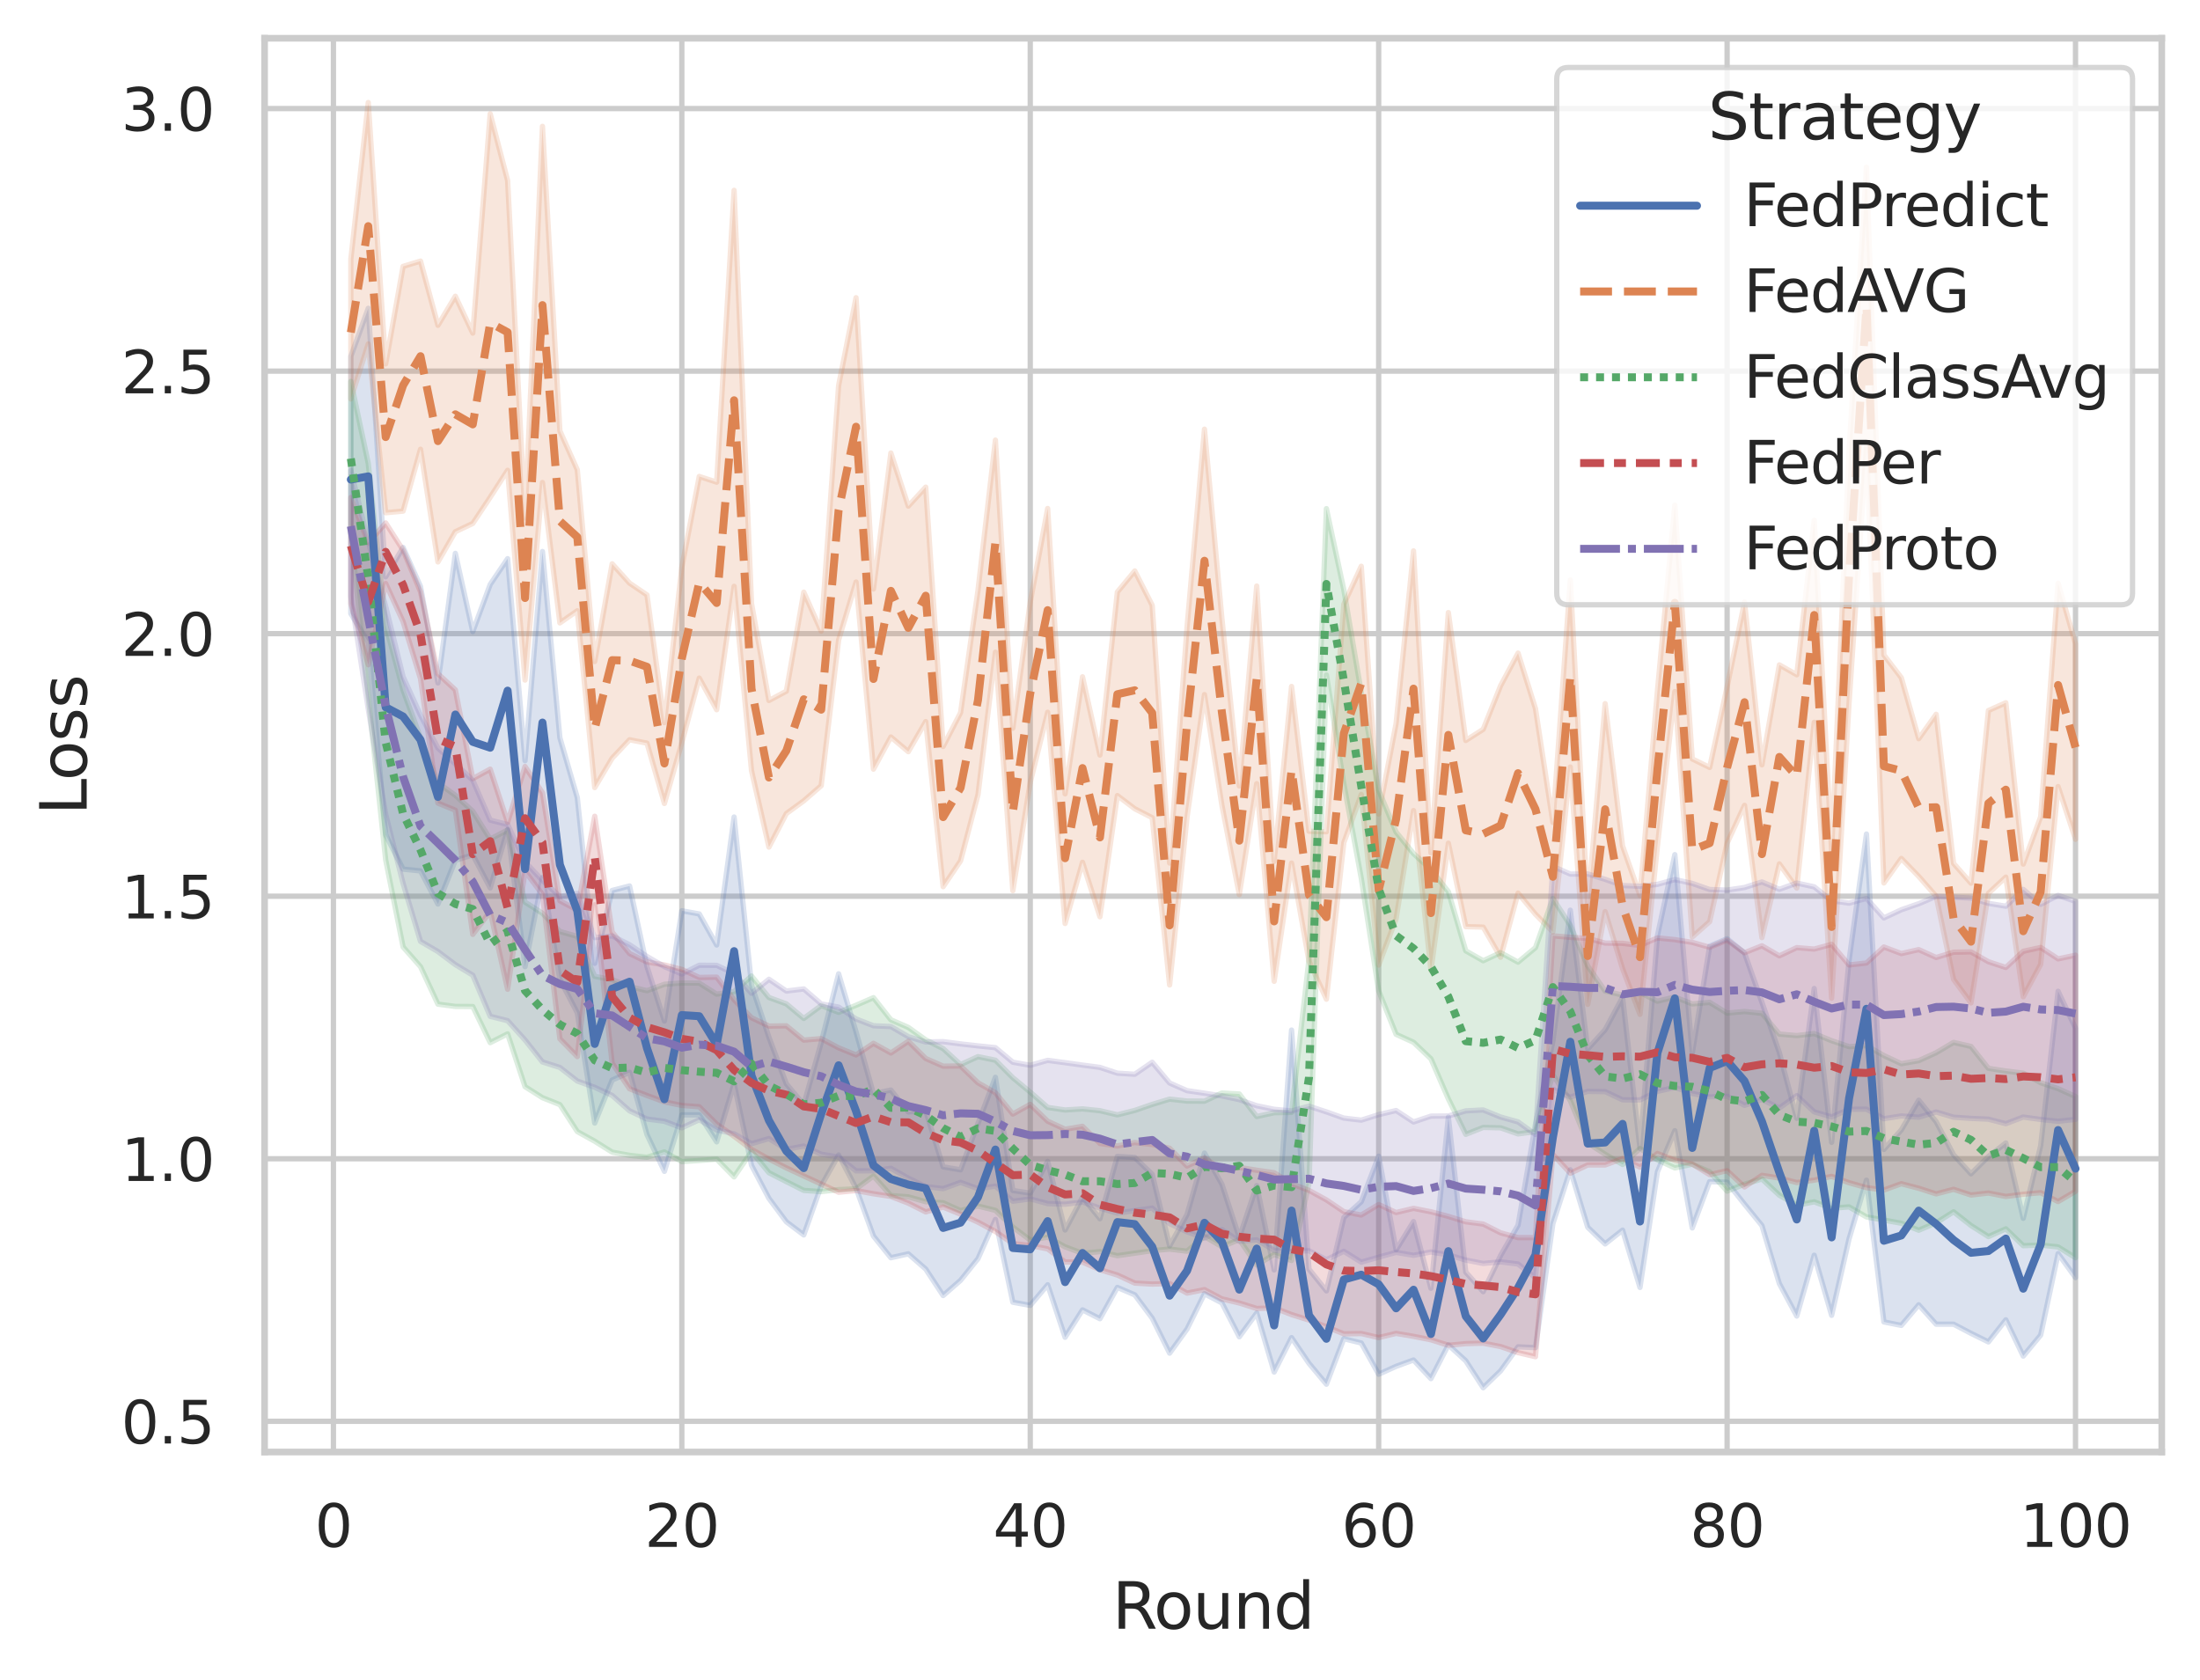 <?xml version="1.0" encoding="utf-8" standalone="no"?>
<!DOCTYPE svg PUBLIC "-//W3C//DTD SVG 1.1//EN"
  "http://www.w3.org/Graphics/SVG/1.1/DTD/svg11.dtd">
<svg xmlns:xlink="http://www.w3.org/1999/xlink" width="414.127pt" height="316.272pt" viewBox="0 0 414.127 316.272" xmlns="http://www.w3.org/2000/svg" version="1.1">
 <defs>
  <style type="text/css">*{stroke-linejoin: round; stroke-linecap: butt}</style>
 </defs>
 <g id="figure_1">
  <g id="patch_1">
   <path d="M 0 316.272 
L 414.127 316.272 
L 414.127 0 
L 0 0 
z
" style="fill: #ffffff"/>
  </g>
  <g id="axes_1">
   <g id="patch_2">
    <path d="M 49.807 273.312 
L 406.927 273.312 
L 406.927 7.2 
L 49.807 7.2 
z
" style="fill: #ffffff"/>
   </g>
   <g id="matplotlib.axis_1">
    <g id="xtick_1">
     <g id="line2d_1">
      <path d="M 62.761 273.312 
L 62.761 7.2 
" clip-path="url(#pa870b3e568)" style="fill: none; stroke: #cccccc; stroke-linecap: round"/>
     </g>
     <g id="text_1">
      <!-- 0 -->
      <g style="fill: #262626" transform="translate(59.261 291.17) scale(0.11 -0.11)">
       <defs>
        <path id="DejaVuSans-30" d="M 2034 4250 
Q 1547 4250 1301 3770 
Q 1056 3291 1056 2328 
Q 1056 1369 1301 889 
Q 1547 409 2034 409 
Q 2525 409 2770 889 
Q 3016 1369 3016 2328 
Q 3016 3291 2770 3770 
Q 2525 4250 2034 4250 
z
M 2034 4750 
Q 2819 4750 3233 4129 
Q 3647 3509 3647 2328 
Q 3647 1150 3233 529 
Q 2819 -91 2034 -91 
Q 1250 -91 836 529 
Q 422 1150 422 2328 
Q 422 3509 836 4129 
Q 1250 4750 2034 4750 
z
" transform="scale(0.016)"/>
       </defs>
       <use xlink:href="#DejaVuSans-30"/>
      </g>
     </g>
    </g>
    <g id="xtick_2">
     <g id="line2d_2">
      <path d="M 128.347 273.312 
L 128.347 7.2 
" clip-path="url(#pa870b3e568)" style="fill: none; stroke: #cccccc; stroke-linecap: round"/>
     </g>
     <g id="text_2">
      <!-- 20 -->
      <g style="fill: #262626" transform="translate(121.349 291.17) scale(0.11 -0.11)">
       <defs>
        <path id="DejaVuSans-32" d="M 1228 531 
L 3431 531 
L 3431 0 
L 469 0 
L 469 531 
Q 828 903 1448 1529 
Q 2069 2156 2228 2338 
Q 2531 2678 2651 2914 
Q 2772 3150 2772 3378 
Q 2772 3750 2511 3984 
Q 2250 4219 1831 4219 
Q 1534 4219 1204 4116 
Q 875 4013 500 3803 
L 500 4441 
Q 881 4594 1212 4672 
Q 1544 4750 1819 4750 
Q 2544 4750 2975 4387 
Q 3406 4025 3406 3419 
Q 3406 3131 3298 2873 
Q 3191 2616 2906 2266 
Q 2828 2175 2409 1742 
Q 1991 1309 1228 531 
z
" transform="scale(0.016)"/>
       </defs>
       <use xlink:href="#DejaVuSans-32"/>
       <use xlink:href="#DejaVuSans-30" x="63.623"/>
      </g>
     </g>
    </g>
    <g id="xtick_3">
     <g id="line2d_3">
      <path d="M 193.934 273.312 
L 193.934 7.2 
" clip-path="url(#pa870b3e568)" style="fill: none; stroke: #cccccc; stroke-linecap: round"/>
     </g>
     <g id="text_3">
      <!-- 40 -->
      <g style="fill: #262626" transform="translate(186.935 291.17) scale(0.11 -0.11)">
       <defs>
        <path id="DejaVuSans-34" d="M 2419 4116 
L 825 1625 
L 2419 1625 
L 2419 4116 
z
M 2253 4666 
L 3047 4666 
L 3047 1625 
L 3713 1625 
L 3713 1100 
L 3047 1100 
L 3047 0 
L 2419 0 
L 2419 1100 
L 313 1100 
L 313 1709 
L 2253 4666 
z
" transform="scale(0.016)"/>
       </defs>
       <use xlink:href="#DejaVuSans-34"/>
       <use xlink:href="#DejaVuSans-30" x="63.623"/>
      </g>
     </g>
    </g>
    <g id="xtick_4">
     <g id="line2d_4">
      <path d="M 259.521 273.312 
L 259.521 7.2 
" clip-path="url(#pa870b3e568)" style="fill: none; stroke: #cccccc; stroke-linecap: round"/>
     </g>
     <g id="text_4">
      <!-- 60 -->
      <g style="fill: #262626" transform="translate(252.522 291.17) scale(0.11 -0.11)">
       <defs>
        <path id="DejaVuSans-36" d="M 2113 2584 
Q 1688 2584 1439 2293 
Q 1191 2003 1191 1497 
Q 1191 994 1439 701 
Q 1688 409 2113 409 
Q 2538 409 2786 701 
Q 3034 994 3034 1497 
Q 3034 2003 2786 2293 
Q 2538 2584 2113 2584 
z
M 3366 4563 
L 3366 3988 
Q 3128 4100 2886 4159 
Q 2644 4219 2406 4219 
Q 1781 4219 1451 3797 
Q 1122 3375 1075 2522 
Q 1259 2794 1537 2939 
Q 1816 3084 2150 3084 
Q 2853 3084 3261 2657 
Q 3669 2231 3669 1497 
Q 3669 778 3244 343 
Q 2819 -91 2113 -91 
Q 1303 -91 875 529 
Q 447 1150 447 2328 
Q 447 3434 972 4092 
Q 1497 4750 2381 4750 
Q 2619 4750 2861 4703 
Q 3103 4656 3366 4563 
z
" transform="scale(0.016)"/>
       </defs>
       <use xlink:href="#DejaVuSans-36"/>
       <use xlink:href="#DejaVuSans-30" x="63.623"/>
      </g>
     </g>
    </g>
    <g id="xtick_5">
     <g id="line2d_5">
      <path d="M 325.108 273.312 
L 325.108 7.2 
" clip-path="url(#pa870b3e568)" style="fill: none; stroke: #cccccc; stroke-linecap: round"/>
     </g>
     <g id="text_5">
      <!-- 80 -->
      <g style="fill: #262626" transform="translate(318.109 291.17) scale(0.11 -0.11)">
       <defs>
        <path id="DejaVuSans-38" d="M 2034 2216 
Q 1584 2216 1326 1975 
Q 1069 1734 1069 1313 
Q 1069 891 1326 650 
Q 1584 409 2034 409 
Q 2484 409 2743 651 
Q 3003 894 3003 1313 
Q 3003 1734 2745 1975 
Q 2488 2216 2034 2216 
z
M 1403 2484 
Q 997 2584 770 2862 
Q 544 3141 544 3541 
Q 544 4100 942 4425 
Q 1341 4750 2034 4750 
Q 2731 4750 3128 4425 
Q 3525 4100 3525 3541 
Q 3525 3141 3298 2862 
Q 3072 2584 2669 2484 
Q 3125 2378 3379 2068 
Q 3634 1759 3634 1313 
Q 3634 634 3220 271 
Q 2806 -91 2034 -91 
Q 1263 -91 848 271 
Q 434 634 434 1313 
Q 434 1759 690 2068 
Q 947 2378 1403 2484 
z
M 1172 3481 
Q 1172 3119 1398 2916 
Q 1625 2713 2034 2713 
Q 2441 2713 2670 2916 
Q 2900 3119 2900 3481 
Q 2900 3844 2670 4047 
Q 2441 4250 2034 4250 
Q 1625 4250 1398 4047 
Q 1172 3844 1172 3481 
z
" transform="scale(0.016)"/>
       </defs>
       <use xlink:href="#DejaVuSans-38"/>
       <use xlink:href="#DejaVuSans-30" x="63.623"/>
      </g>
     </g>
    </g>
    <g id="xtick_6">
     <g id="line2d_6">
      <path d="M 390.694 273.312 
L 390.694 7.2 
" clip-path="url(#pa870b3e568)" style="fill: none; stroke: #cccccc; stroke-linecap: round"/>
     </g>
     <g id="text_6">
      <!-- 100 -->
      <g style="fill: #262626" transform="translate(380.196 291.17) scale(0.11 -0.11)">
       <defs>
        <path id="DejaVuSans-31" d="M 794 531 
L 1825 531 
L 1825 4091 
L 703 3866 
L 703 4441 
L 1819 4666 
L 2450 4666 
L 2450 531 
L 3481 531 
L 3481 0 
L 794 0 
L 794 531 
z
" transform="scale(0.016)"/>
       </defs>
       <use xlink:href="#DejaVuSans-31"/>
       <use xlink:href="#DejaVuSans-30" x="63.623"/>
       <use xlink:href="#DejaVuSans-30" x="127.246"/>
      </g>
     </g>
    </g>
    <g id="text_7">
     <!-- Round -->
     <g style="fill: #262626" transform="translate(209.383 306.576) scale(0.12 -0.12)">
      <defs>
       <path id="DejaVuSans-52" d="M 2841 2188 
Q 3044 2119 3236 1894 
Q 3428 1669 3622 1275 
L 4263 0 
L 3584 0 
L 2988 1197 
Q 2756 1666 2539 1819 
Q 2322 1972 1947 1972 
L 1259 1972 
L 1259 0 
L 628 0 
L 628 4666 
L 2053 4666 
Q 2853 4666 3247 4331 
Q 3641 3997 3641 3322 
Q 3641 2881 3436 2590 
Q 3231 2300 2841 2188 
z
M 1259 4147 
L 1259 2491 
L 2053 2491 
Q 2509 2491 2742 2702 
Q 2975 2913 2975 3322 
Q 2975 3731 2742 3939 
Q 2509 4147 2053 4147 
L 1259 4147 
z
" transform="scale(0.016)"/>
       <path id="DejaVuSans-6f" d="M 1959 3097 
Q 1497 3097 1228 2736 
Q 959 2375 959 1747 
Q 959 1119 1226 758 
Q 1494 397 1959 397 
Q 2419 397 2687 759 
Q 2956 1122 2956 1747 
Q 2956 2369 2687 2733 
Q 2419 3097 1959 3097 
z
M 1959 3584 
Q 2709 3584 3137 3096 
Q 3566 2609 3566 1747 
Q 3566 888 3137 398 
Q 2709 -91 1959 -91 
Q 1206 -91 779 398 
Q 353 888 353 1747 
Q 353 2609 779 3096 
Q 1206 3584 1959 3584 
z
" transform="scale(0.016)"/>
       <path id="DejaVuSans-75" d="M 544 1381 
L 544 3500 
L 1119 3500 
L 1119 1403 
Q 1119 906 1312 657 
Q 1506 409 1894 409 
Q 2359 409 2629 706 
Q 2900 1003 2900 1516 
L 2900 3500 
L 3475 3500 
L 3475 0 
L 2900 0 
L 2900 538 
Q 2691 219 2414 64 
Q 2138 -91 1772 -91 
Q 1169 -91 856 284 
Q 544 659 544 1381 
z
M 1991 3584 
L 1991 3584 
z
" transform="scale(0.016)"/>
       <path id="DejaVuSans-6e" d="M 3513 2113 
L 3513 0 
L 2938 0 
L 2938 2094 
Q 2938 2591 2744 2837 
Q 2550 3084 2163 3084 
Q 1697 3084 1428 2787 
Q 1159 2491 1159 1978 
L 1159 0 
L 581 0 
L 581 3500 
L 1159 3500 
L 1159 2956 
Q 1366 3272 1645 3428 
Q 1925 3584 2291 3584 
Q 2894 3584 3203 3211 
Q 3513 2838 3513 2113 
z
" transform="scale(0.016)"/>
       <path id="DejaVuSans-64" d="M 2906 2969 
L 2906 4863 
L 3481 4863 
L 3481 0 
L 2906 0 
L 2906 525 
Q 2725 213 2448 61 
Q 2172 -91 1784 -91 
Q 1150 -91 751 415 
Q 353 922 353 1747 
Q 353 2572 751 3078 
Q 1150 3584 1784 3584 
Q 2172 3584 2448 3432 
Q 2725 3281 2906 2969 
z
M 947 1747 
Q 947 1113 1208 752 
Q 1469 391 1925 391 
Q 2381 391 2643 752 
Q 2906 1113 2906 1747 
Q 2906 2381 2643 2742 
Q 2381 3103 1925 3103 
Q 1469 3103 1208 2742 
Q 947 2381 947 1747 
z
" transform="scale(0.016)"/>
      </defs>
      <use xlink:href="#DejaVuSans-52"/>
      <use xlink:href="#DejaVuSans-6f" x="64.982"/>
      <use xlink:href="#DejaVuSans-75" x="126.164"/>
      <use xlink:href="#DejaVuSans-6e" x="189.543"/>
      <use xlink:href="#DejaVuSans-64" x="252.922"/>
     </g>
    </g>
   </g>
   <g id="matplotlib.axis_2">
    <g id="ytick_1">
     <g id="line2d_7">
      <path d="M 49.807 267.529 
L 406.927 267.529 
" clip-path="url(#pa870b3e568)" style="fill: none; stroke: #cccccc; stroke-linecap: round"/>
     </g>
     <g id="text_8">
      <!-- 0.5 -->
      <g style="fill: #262626" transform="translate(22.814 271.708) scale(0.11 -0.11)">
       <defs>
        <path id="DejaVuSans-2e" d="M 684 794 
L 1344 794 
L 1344 0 
L 684 0 
L 684 794 
z
" transform="scale(0.016)"/>
        <path id="DejaVuSans-35" d="M 691 4666 
L 3169 4666 
L 3169 4134 
L 1269 4134 
L 1269 2991 
Q 1406 3038 1543 3061 
Q 1681 3084 1819 3084 
Q 2600 3084 3056 2656 
Q 3513 2228 3513 1497 
Q 3513 744 3044 326 
Q 2575 -91 1722 -91 
Q 1428 -91 1123 -41 
Q 819 9 494 109 
L 494 744 
Q 775 591 1075 516 
Q 1375 441 1709 441 
Q 2250 441 2565 725 
Q 2881 1009 2881 1497 
Q 2881 1984 2565 2268 
Q 2250 2553 1709 2553 
Q 1456 2553 1204 2497 
Q 953 2441 691 2322 
L 691 4666 
z
" transform="scale(0.016)"/>
       </defs>
       <use xlink:href="#DejaVuSans-30"/>
       <use xlink:href="#DejaVuSans-2e" x="63.623"/>
       <use xlink:href="#DejaVuSans-35" x="95.41"/>
      </g>
     </g>
    </g>
    <g id="ytick_2">
     <g id="line2d_8">
      <path d="M 49.807 218.11 
L 406.927 218.11 
" clip-path="url(#pa870b3e568)" style="fill: none; stroke: #cccccc; stroke-linecap: round"/>
     </g>
     <g id="text_9">
      <!-- 1.0 -->
      <g style="fill: #262626" transform="translate(22.814 222.289) scale(0.11 -0.11)">
       <use xlink:href="#DejaVuSans-31"/>
       <use xlink:href="#DejaVuSans-2e" x="63.623"/>
       <use xlink:href="#DejaVuSans-30" x="95.41"/>
      </g>
     </g>
    </g>
    <g id="ytick_3">
     <g id="line2d_9">
      <path d="M 49.807 168.692 
L 406.927 168.692 
" clip-path="url(#pa870b3e568)" style="fill: none; stroke: #cccccc; stroke-linecap: round"/>
     </g>
     <g id="text_10">
      <!-- 1.5 -->
      <g style="fill: #262626" transform="translate(22.814 172.871) scale(0.11 -0.11)">
       <use xlink:href="#DejaVuSans-31"/>
       <use xlink:href="#DejaVuSans-2e" x="63.623"/>
       <use xlink:href="#DejaVuSans-35" x="95.41"/>
      </g>
     </g>
    </g>
    <g id="ytick_4">
     <g id="line2d_10">
      <path d="M 49.807 119.273 
L 406.927 119.273 
" clip-path="url(#pa870b3e568)" style="fill: none; stroke: #cccccc; stroke-linecap: round"/>
     </g>
     <g id="text_11">
      <!-- 2.0 -->
      <g style="fill: #262626" transform="translate(22.814 123.452) scale(0.11 -0.11)">
       <use xlink:href="#DejaVuSans-32"/>
       <use xlink:href="#DejaVuSans-2e" x="63.623"/>
       <use xlink:href="#DejaVuSans-30" x="95.41"/>
      </g>
     </g>
    </g>
    <g id="ytick_5">
     <g id="line2d_11">
      <path d="M 49.807 69.855 
L 406.927 69.855 
" clip-path="url(#pa870b3e568)" style="fill: none; stroke: #cccccc; stroke-linecap: round"/>
     </g>
     <g id="text_12">
      <!-- 2.5 -->
      <g style="fill: #262626" transform="translate(22.814 74.034) scale(0.11 -0.11)">
       <use xlink:href="#DejaVuSans-32"/>
       <use xlink:href="#DejaVuSans-2e" x="63.623"/>
       <use xlink:href="#DejaVuSans-35" x="95.41"/>
      </g>
     </g>
    </g>
    <g id="ytick_6">
     <g id="line2d_12">
      <path d="M 49.807 20.436 
L 406.927 20.436 
" clip-path="url(#pa870b3e568)" style="fill: none; stroke: #cccccc; stroke-linecap: round"/>
     </g>
     <g id="text_13">
      <!-- 3.0 -->
      <g style="fill: #262626" transform="translate(22.814 24.615) scale(0.11 -0.11)">
       <defs>
        <path id="DejaVuSans-33" d="M 2597 2516 
Q 3050 2419 3304 2112 
Q 3559 1806 3559 1356 
Q 3559 666 3084 287 
Q 2609 -91 1734 -91 
Q 1441 -91 1130 -33 
Q 819 25 488 141 
L 488 750 
Q 750 597 1062 519 
Q 1375 441 1716 441 
Q 2309 441 2620 675 
Q 2931 909 2931 1356 
Q 2931 1769 2642 2001 
Q 2353 2234 1838 2234 
L 1294 2234 
L 1294 2753 
L 1863 2753 
Q 2328 2753 2575 2939 
Q 2822 3125 2822 3475 
Q 2822 3834 2567 4026 
Q 2313 4219 1838 4219 
Q 1578 4219 1281 4162 
Q 984 4106 628 3988 
L 628 4550 
Q 988 4650 1302 4700 
Q 1616 4750 1894 4750 
Q 2613 4750 3031 4423 
Q 3450 4097 3450 3541 
Q 3450 3153 3228 2886 
Q 3006 2619 2597 2516 
z
" transform="scale(0.016)"/>
       </defs>
       <use xlink:href="#DejaVuSans-33"/>
       <use xlink:href="#DejaVuSans-2e" x="63.623"/>
       <use xlink:href="#DejaVuSans-30" x="95.41"/>
      </g>
     </g>
    </g>
    <g id="text_14">
     <!-- Loss -->
     <g style="fill: #262626" transform="translate(16.318 153.417) rotate(-90) scale(0.12 -0.12)">
      <defs>
       <path id="DejaVuSans-4c" d="M 628 4666 
L 1259 4666 
L 1259 531 
L 3531 531 
L 3531 0 
L 628 0 
L 628 4666 
z
" transform="scale(0.016)"/>
       <path id="DejaVuSans-73" d="M 2834 3397 
L 2834 2853 
Q 2591 2978 2328 3040 
Q 2066 3103 1784 3103 
Q 1356 3103 1142 2972 
Q 928 2841 928 2578 
Q 928 2378 1081 2264 
Q 1234 2150 1697 2047 
L 1894 2003 
Q 2506 1872 2764 1633 
Q 3022 1394 3022 966 
Q 3022 478 2636 193 
Q 2250 -91 1575 -91 
Q 1294 -91 989 -36 
Q 684 19 347 128 
L 347 722 
Q 666 556 975 473 
Q 1284 391 1588 391 
Q 1994 391 2212 530 
Q 2431 669 2431 922 
Q 2431 1156 2273 1281 
Q 2116 1406 1581 1522 
L 1381 1569 
Q 847 1681 609 1914 
Q 372 2147 372 2553 
Q 372 3047 722 3315 
Q 1072 3584 1716 3584 
Q 2034 3584 2315 3537 
Q 2597 3491 2834 3397 
z
" transform="scale(0.016)"/>
      </defs>
      <use xlink:href="#DejaVuSans-4c"/>
      <use xlink:href="#DejaVuSans-6f" x="53.963"/>
      <use xlink:href="#DejaVuSans-73" x="115.145"/>
      <use xlink:href="#DejaVuSans-73" x="167.244"/>
     </g>
    </g>
   </g>
   <g id="PolyCollection_1">
    <defs>
     <path id="m5db5cc3a0b" d="M 66.04 -249.176 
L 66.04 -200.78 
L 69.319 -195.416 
L 72.599 -159.122 
L 75.878 -152.675 
L 79.157 -152.342 
L 82.437 -146.109 
L 85.716 -154.334 
L 88.995 -155.355 
L 92.275 -149.141 
L 95.554 -160.13 
L 98.833 -134.32 
L 102.113 -151.117 
L 105.392 -131.917 
L 108.671 -125.631 
L 111.951 -104.882 
L 115.23 -112.969 
L 118.509 -114.431 
L 121.789 -102.704 
L 125.068 -95.786 
L 128.347 -106.42 
L 131.627 -106.419 
L 134.906 -101.337 
L 138.185 -112.285 
L 141.465 -96.925 
L 144.744 -90.696 
L 148.023 -86.292 
L 151.303 -83.816 
L 154.582 -93.059 
L 157.861 -98.872 
L 161.141 -92.631 
L 164.42 -83.603 
L 167.699 -79.526 
L 170.979 -80.263 
L 174.258 -77.391 
L 177.537 -72.406 
L 180.817 -75.273 
L 184.096 -79.352 
L 187.375 -86.732 
L 190.655 -71.153 
L 193.934 -70.558 
L 197.213 -74.434 
L 200.493 -64.555 
L 203.772 -69.712 
L 207.051 -68.047 
L 210.331 -73.943 
L 213.61 -72.543 
L 216.89 -68.153 
L 220.169 -61.567 
L 223.448 -66.1 
L 226.728 -72.749 
L 230.007 -71.028 
L 233.286 -64.647 
L 236.566 -69.123 
L 239.845 -58.017 
L 243.124 -64.491 
L 246.404 -59.649 
L 249.683 -55.718 
L 252.962 -64.283 
L 256.242 -63.477 
L 259.521 -57.597 
L 262.8 -59.08 
L 266.08 -60.279 
L 269.359 -56.769 
L 272.638 -63.131 
L 275.918 -60.121 
L 279.197 -55.056 
L 282.476 -58.237 
L 285.756 -62.757 
L 289.035 -62.608 
L 292.314 -85.936 
L 295.594 -96.082 
L 298.873 -85.263 
L 302.152 -82.126 
L 305.432 -84.728 
L 308.711 -73.936 
L 311.99 -95.691 
L 315.27 -103.44 
L 318.549 -85.137 
L 321.828 -93.861 
L 325.108 -93.747 
L 328.387 -89.61 
L 331.666 -85.584 
L 334.946 -74.655 
L 338.225 -68.551 
L 341.504 -80.002 
L 344.784 -68.686 
L 348.063 -83.06 
L 351.342 -94.132 
L 354.622 -67.445 
L 357.901 -66.79 
L 361.18 -70.668 
L 364.46 -67.014 
L 367.739 -67.02 
L 371.018 -65.298 
L 374.298 -63.681 
L 377.577 -67.84 
L 380.856 -61.013 
L 384.136 -64.965 
L 387.415 -80.306 
L 390.694 -75.786 
L 390.694 -122.744 
L 390.694 -122.744 
L 387.415 -129.684 
L 384.136 -100.615 
L 380.856 -86.95 
L 377.577 -101.13 
L 374.298 -98.576 
L 371.018 -95.326 
L 367.739 -98.904 
L 364.46 -105.134 
L 361.18 -109.177 
L 357.901 -103.582 
L 354.622 -99.913 
L 351.342 -159.283 
L 348.063 -135.506 
L 344.784 -101.248 
L 341.504 -130.209 
L 338.225 -105.764 
L 334.946 -118.127 
L 331.666 -127.62 
L 328.387 -136.901 
L 325.108 -139.582 
L 321.828 -138.173 
L 318.549 -118.011 
L 315.27 -155.405 
L 311.99 -140.113 
L 308.711 -100.087 
L 305.432 -128.535 
L 302.152 -122.447 
L 298.873 -118.817 
L 295.594 -144.942 
L 292.314 -120.277 
L 289.035 -104.656 
L 285.756 -85.659 
L 282.476 -79.953 
L 279.197 -73.143 
L 275.918 -76.806 
L 272.638 -105.988 
L 269.359 -73.782 
L 266.08 -86.332 
L 262.8 -81.013 
L 259.521 -98.642 
L 256.242 -90.067 
L 252.962 -87.107 
L 249.683 -73.287 
L 246.404 -77.375 
L 243.124 -122.383 
L 239.845 -77.234 
L 236.566 -93.114 
L 233.286 -83.308 
L 230.007 -93.378 
L 226.728 -99.222 
L 223.448 -87.658 
L 220.169 -81.766 
L 216.89 -95.23 
L 213.61 -98.401 
L 210.331 -98.607 
L 207.051 -86.871 
L 203.772 -90.922 
L 200.493 -84.742 
L 197.213 -97.668 
L 193.934 -91.677 
L 190.655 -92.182 
L 187.375 -113.488 
L 184.096 -104.805 
L 180.817 -96.073 
L 177.537 -96.637 
L 174.258 -107.189 
L 170.979 -106.977 
L 167.699 -111.091 
L 164.42 -110.407 
L 161.141 -122.044 
L 157.861 -132.971 
L 154.582 -120.023 
L 151.303 -108.329 
L 148.023 -112.259 
L 144.744 -121.021 
L 141.465 -130.893 
L 138.185 -162.486 
L 134.906 -138.394 
L 131.627 -144.238 
L 128.347 -144.835 
L 125.068 -124.085 
L 121.789 -134.339 
L 118.509 -149.508 
L 115.23 -148.659 
L 111.951 -134.94 
L 108.671 -166.132 
L 105.392 -177.401 
L 102.113 -212.462 
L 98.833 -173.081 
L 95.554 -211.115 
L 92.275 -206.258 
L 88.995 -197.384 
L 85.716 -212.114 
L 82.437 -187.727 
L 79.157 -205.882 
L 75.878 -213.22 
L 72.599 -207.702 
L 69.319 -258.236 
L 66.04 -249.176 
z
" style="stroke: #4c72b0; stroke-opacity: 0.2"/>
    </defs>
    <g clip-path="url(#pa870b3e568)">
     <use xlink:href="#m5db5cc3a0b" x="0" y="316.272" style="fill: #4c72b0; fill-opacity: 0.2; stroke: #4c72b0; stroke-opacity: 0.2"/>
    </g>
   </g>
   <g id="PolyCollection_2">
    <defs>
     <path id="m7a06919ec5" d="M 66.04 -267.487 
L 66.04 -241.174 
L 69.319 -251.544 
L 72.599 -219.757 
L 75.878 -220.063 
L 79.157 -231.717 
L 82.437 -210.496 
L 85.716 -216.192 
L 88.995 -217.745 
L 92.275 -222.668 
L 95.554 -227.75 
L 98.833 -188.263 
L 102.113 -225.447 
L 105.392 -199.022 
L 108.671 -201.309 
L 111.951 -168.027 
L 115.23 -173.55 
L 118.509 -177.026 
L 121.789 -176.39 
L 125.068 -165.028 
L 128.347 -176.463 
L 131.627 -188.635 
L 134.906 -182.677 
L 138.185 -205.908 
L 141.465 -171.209 
L 144.744 -156.819 
L 148.023 -163.135 
L 151.303 -165.532 
L 154.582 -168.38 
L 157.861 -195.806 
L 161.141 -206.723 
L 164.42 -171.495 
L 167.699 -177.545 
L 170.979 -174.782 
L 174.258 -180.445 
L 177.537 -149.369 
L 180.817 -154.228 
L 184.096 -166.68 
L 187.375 -193.516 
L 190.655 -148.611 
L 193.934 -169.002 
L 197.213 -182.203 
L 200.493 -142.442 
L 203.772 -153.962 
L 207.051 -143.708 
L 210.331 -166.52 
L 213.61 -164.042 
L 216.89 -162.356 
L 220.169 -130.868 
L 223.448 -162.445 
L 226.728 -185.532 
L 230.007 -164.728 
L 233.286 -147.882 
L 236.566 -168.767 
L 239.845 -131.566 
L 243.124 -153.815 
L 246.404 -135.34 
L 249.683 -128.19 
L 252.962 -157.659 
L 256.242 -166.724 
L 259.521 -134.609 
L 262.8 -143.324 
L 266.08 -163.7 
L 269.359 -133.646 
L 272.638 -157.56 
L 275.918 -141.851 
L 279.197 -141.76 
L 282.476 -136.09 
L 285.756 -148.163 
L 289.035 -144.185 
L 292.314 -140.873 
L 295.594 -171.893 
L 298.873 -127.231 
L 302.152 -144.676 
L 305.432 -133.949 
L 308.711 -125.343 
L 311.99 -156.992 
L 315.27 -186.099 
L 318.549 -139.9 
L 321.828 -142.796 
L 325.108 -157.565 
L 328.387 -164.685 
L 331.666 -139.785 
L 334.946 -153.66 
L 338.225 -149.109 
L 341.504 -180.305 
L 344.784 -128.383 
L 348.063 -183.902 
L 351.342 -232.246 
L 354.622 -150.071 
L 357.901 -154.681 
L 361.18 -151.306 
L 364.46 -147.566 
L 367.739 -131.925 
L 371.018 -127.486 
L 374.298 -148.12 
L 377.577 -151.17 
L 380.856 -128.645 
L 384.136 -134.751 
L 387.415 -168.216 
L 390.694 -158.289 
L 390.694 -195.07 
L 390.694 -195.07 
L 387.415 -206.489 
L 384.136 -162.532 
L 380.856 -153.619 
L 377.577 -183.992 
L 374.298 -182.525 
L 371.018 -150.027 
L 367.739 -153.759 
L 364.46 -181.819 
L 361.18 -177.223 
L 357.901 -188.707 
L 354.622 -192.993 
L 351.342 -284.812 
L 348.063 -231.289 
L 344.784 -156.119 
L 341.504 -218.348 
L 338.225 -189.262 
L 334.946 -191.121 
L 331.666 -172.302 
L 328.387 -202.943 
L 325.108 -186.991 
L 321.828 -171.812 
L 318.549 -173.421 
L 315.27 -221.19 
L 311.99 -186.184 
L 308.711 -147.707 
L 305.432 -157.037 
L 302.152 -183.827 
L 298.873 -145.662 
L 295.594 -207.088 
L 292.314 -161.462 
L 289.035 -182.901 
L 285.756 -193.339 
L 282.476 -187.207 
L 279.197 -178.994 
L 275.918 -176.892 
L 272.638 -200.971 
L 269.359 -155.765 
L 266.08 -212.573 
L 262.8 -180.069 
L 259.521 -163.056 
L 256.242 -209.684 
L 252.962 -202.551 
L 249.683 -159.713 
L 246.404 -159.803 
L 243.124 -187.065 
L 239.845 -154.135 
L 236.566 -205.96 
L 233.286 -168.332 
L 230.007 -199.9 
L 226.728 -235.487 
L 223.448 -198.229 
L 220.169 -153.819 
L 216.89 -202.343 
L 213.61 -208.797 
L 210.331 -204.835 
L 207.051 -174.146 
L 203.772 -188.88 
L 200.493 -166.847 
L 197.213 -220.562 
L 193.934 -202.921 
L 190.655 -179.193 
L 187.375 -233.432 
L 184.096 -205.146 
L 180.817 -182.126 
L 177.537 -175.765 
L 174.258 -224.577 
L 170.979 -221.01 
L 167.699 -231.003 
L 164.42 -205.402 
L 161.141 -260.238 
L 157.861 -243.702 
L 154.582 -197.478 
L 151.303 -204.807 
L 148.023 -186.166 
L 144.744 -184.41 
L 141.465 -202.689 
L 138.185 -280.445 
L 134.906 -225.515 
L 131.627 -226.589 
L 128.347 -209.47 
L 125.068 -180.252 
L 121.789 -204.285 
L 118.509 -206.511 
L 115.23 -210.147 
L 111.951 -191.742 
L 108.671 -227.837 
L 105.392 -235.173 
L 102.113 -292.488 
L 98.833 -218.799 
L 95.554 -282.293 
L 92.275 -294.855 
L 88.995 -253.565 
L 85.716 -260.51 
L 82.437 -255.038 
L 79.157 -267.126 
L 75.878 -266.131 
L 72.599 -247.768 
L 69.319 -296.976 
L 66.04 -267.487 
z
" style="stroke: #dd8452; stroke-opacity: 0.2"/>
    </defs>
    <g clip-path="url(#pa870b3e568)">
     <use xlink:href="#m7a06919ec5" x="0" y="316.272" style="fill: #dd8452; fill-opacity: 0.2; stroke: #dd8452; stroke-opacity: 0.2"/>
    </g>
   </g>
   <g id="PolyCollection_3">
    <defs>
     <path id="m4116617ee3" d="M 66.04 -244.481 
L 66.04 -215.77 
L 69.319 -185.089 
L 72.599 -154.425 
L 75.878 -138.027 
L 79.157 -134.31 
L 82.437 -127.258 
L 85.716 -126.831 
L 88.995 -126.808 
L 92.275 -120.012 
L 95.554 -121.666 
L 98.833 -111.729 
L 102.113 -109.652 
L 105.392 -108.346 
L 108.671 -103.276 
L 111.951 -101.457 
L 115.23 -99.4 
L 118.509 -98.801 
L 121.789 -98.442 
L 125.068 -99.439 
L 128.347 -97.627 
L 131.627 -97.831 
L 134.906 -98.082 
L 138.185 -94.745 
L 141.465 -99.513 
L 144.744 -95.532 
L 148.023 -93.855 
L 151.303 -92.2 
L 154.582 -91.976 
L 157.861 -92.346 
L 161.141 -92.495 
L 164.42 -94.906 
L 167.699 -91.229 
L 170.979 -90.985 
L 174.258 -90.076 
L 177.537 -89.87 
L 180.817 -88.402 
L 184.096 -89.253 
L 187.375 -88.446 
L 190.655 -85.312 
L 193.934 -82.842 
L 197.213 -83.404 
L 200.493 -81.579 
L 203.772 -80.361 
L 207.051 -80.683 
L 210.331 -79.909 
L 213.61 -80.382 
L 216.89 -80.864 
L 220.169 -81.152 
L 223.448 -80.757 
L 226.728 -83.533 
L 230.007 -81.613 
L 233.286 -82.943 
L 236.566 -78.169 
L 239.845 -80.149 
L 243.124 -79.009 
L 246.404 -93.471 
L 249.683 -189.226 
L 252.962 -168.744 
L 256.242 -150.971 
L 259.521 -129.753 
L 262.8 -121.581 
L 266.08 -120.083 
L 269.359 -116.969 
L 272.638 -109.425 
L 275.918 -102.753 
L 279.197 -104.058 
L 282.476 -103.977 
L 285.756 -102.836 
L 289.035 -103.266 
L 292.314 -113.947 
L 295.594 -109.103 
L 298.873 -101.137 
L 302.152 -99.006 
L 305.432 -97.083 
L 308.711 -100.092 
L 311.99 -97.956 
L 315.27 -96.436 
L 318.549 -97.123 
L 321.828 -95.702 
L 325.108 -92.065 
L 328.387 -93.368 
L 331.666 -94.349 
L 334.946 -91.295 
L 338.225 -89.413 
L 341.504 -90.048 
L 344.784 -88.83 
L 348.063 -89.1 
L 351.342 -87.213 
L 354.622 -86.615 
L 357.901 -86.018 
L 361.18 -84.705 
L 364.46 -86.103 
L 367.739 -88.173 
L 371.018 -85.593 
L 374.298 -83.506 
L 377.577 -84.965 
L 380.856 -81.791 
L 384.136 -81.914 
L 387.415 -81.561 
L 390.694 -79.532 
L 390.694 -109.873 
L 390.694 -109.873 
L 387.415 -111.358 
L 384.136 -112.467 
L 380.856 -114.274 
L 377.577 -114.678 
L 374.298 -115.177 
L 371.018 -119.305 
L 367.739 -120.06 
L 364.46 -118.119 
L 361.18 -116.628 
L 357.901 -116.053 
L 354.622 -117.588 
L 351.342 -119.45 
L 348.063 -119.264 
L 344.784 -120.385 
L 341.504 -121.721 
L 338.225 -121.343 
L 334.946 -121.626 
L 331.666 -125.544 
L 328.387 -125.873 
L 325.108 -125.575 
L 321.828 -127.592 
L 318.549 -127.304 
L 315.27 -128.606 
L 311.99 -127.812 
L 308.711 -129.466 
L 305.432 -128.978 
L 302.152 -129.719 
L 298.873 -134.441 
L 295.594 -142.086 
L 292.314 -147.155 
L 289.035 -137.892 
L 285.756 -135.165 
L 282.476 -136.953 
L 279.197 -135.433 
L 275.918 -137.298 
L 272.638 -148.435 
L 269.359 -152.6 
L 266.08 -155.603 
L 262.8 -159.653 
L 259.521 -167.526 
L 256.242 -185.972 
L 252.962 -205.261 
L 249.683 -220.534 
L 246.404 -135.714 
L 243.124 -106.885 
L 239.845 -106.828 
L 236.566 -106.108 
L 233.286 -110.351 
L 230.007 -110.529 
L 226.728 -108.998 
L 223.448 -109.022 
L 220.169 -109.387 
L 216.89 -108.387 
L 213.61 -107.257 
L 210.331 -106.427 
L 207.051 -107.208 
L 203.772 -107.546 
L 200.493 -107.34 
L 197.213 -107.821 
L 193.934 -110.703 
L 190.655 -113.417 
L 187.375 -116.71 
L 184.096 -117.381 
L 180.817 -115.882 
L 177.537 -118.891 
L 174.258 -120.537 
L 170.979 -122.883 
L 167.699 -124.32 
L 164.42 -128.481 
L 161.141 -127.048 
L 157.861 -125.716 
L 154.582 -126.988 
L 151.303 -124.573 
L 148.023 -127.311 
L 144.744 -128.516 
L 141.465 -132.555 
L 138.185 -129.621 
L 134.906 -129.146 
L 131.627 -131.223 
L 128.347 -131.245 
L 125.068 -131.004 
L 121.789 -129.794 
L 118.509 -130.569 
L 115.23 -131.879 
L 111.951 -132.491 
L 108.671 -140.008 
L 105.392 -140.937 
L 102.113 -144.365 
L 98.833 -146.465 
L 95.554 -160.043 
L 92.275 -158.33 
L 88.995 -163.564 
L 85.716 -166.569 
L 82.437 -168.915 
L 79.157 -177.428 
L 75.878 -186.369 
L 72.599 -198.592 
L 69.319 -229.067 
L 66.04 -244.481 
z
" style="stroke: #55a868; stroke-opacity: 0.2"/>
    </defs>
    <g clip-path="url(#pa870b3e568)">
     <use xlink:href="#m4116617ee3" x="0" y="316.272" style="fill: #55a868; fill-opacity: 0.2; stroke: #55a868; stroke-opacity: 0.2"/>
    </g>
   </g>
   <g id="PolyCollection_4">
    <defs>
     <path id="m9c85dceae3" d="M 66.04 -222.631 
L 66.04 -202.609 
L 69.319 -191.143 
L 72.599 -206.439 
L 75.878 -199.254 
L 79.157 -188.515 
L 82.437 -165.106 
L 85.716 -163.77 
L 88.995 -140.392 
L 92.275 -144.709 
L 95.554 -130.068 
L 98.833 -152.281 
L 102.113 -147.913 
L 105.392 -120.736 
L 108.671 -117.39 
L 111.951 -145.962 
L 115.23 -116.164 
L 118.509 -111.332 
L 121.789 -110.064 
L 125.068 -108.866 
L 128.347 -108.199 
L 131.627 -107.945 
L 134.906 -104.691 
L 138.185 -102.388 
L 141.465 -99.919 
L 144.744 -98.1 
L 148.023 -96.44 
L 151.303 -94.915 
L 154.582 -93.4 
L 157.861 -91.855 
L 161.141 -92.174 
L 164.42 -91.567 
L 167.699 -91.067 
L 170.979 -89.802 
L 174.258 -88.152 
L 177.537 -89.067 
L 180.817 -87.72 
L 184.096 -86.224 
L 187.375 -84.461 
L 190.655 -82.196 
L 193.934 -81.829 
L 197.213 -81.193 
L 200.493 -78.722 
L 203.772 -78.702 
L 207.051 -77.27 
L 210.331 -76.274 
L 213.61 -74.752 
L 216.89 -74.567 
L 220.169 -74.671 
L 223.448 -72.868 
L 226.728 -73.525 
L 230.007 -71.783 
L 233.286 -71.006 
L 236.566 -69.975 
L 239.845 -70.097 
L 243.124 -68.823 
L 246.404 -67.796 
L 249.683 -66.53 
L 252.962 -65.202 
L 256.242 -65.255 
L 259.521 -64.503 
L 262.8 -65.283 
L 266.08 -64.728 
L 269.359 -64.081 
L 272.638 -63.048 
L 275.918 -63.357 
L 279.197 -63.445 
L 282.476 -62.804 
L 285.756 -61.666 
L 289.035 -60.901 
L 292.314 -98.972 
L 295.594 -95.435 
L 298.873 -96.985 
L 302.152 -96.991 
L 305.432 -98.197 
L 308.711 -96.572 
L 311.99 -99.153 
L 315.27 -97.895 
L 318.549 -97.161 
L 321.828 -95.159 
L 325.108 -95.916 
L 328.387 -92.849 
L 331.666 -95.036 
L 334.946 -94.526 
L 338.225 -93.688 
L 341.504 -94.128 
L 344.784 -94.841 
L 348.063 -93.649 
L 351.342 -92.724 
L 354.622 -92.268 
L 357.901 -93.459 
L 361.18 -92.605 
L 364.46 -91.546 
L 367.739 -92.405 
L 371.018 -91.332 
L 374.298 -91.703 
L 377.577 -91.064 
L 380.856 -91.477 
L 384.136 -91.768 
L 387.415 -90.099 
L 390.694 -92.035 
L 390.694 -136.474 
L 390.694 -136.474 
L 387.415 -135.78 
L 384.136 -137.933 
L 380.856 -137.208 
L 377.577 -134.165 
L 374.298 -135.249 
L 371.018 -137.096 
L 367.739 -137.037 
L 364.46 -136.041 
L 361.18 -137.525 
L 357.901 -136.783 
L 354.622 -138.016 
L 351.342 -135.008 
L 348.063 -134.634 
L 344.784 -138.523 
L 341.504 -137.629 
L 338.225 -137.902 
L 334.946 -136.354 
L 331.666 -138.245 
L 328.387 -136.939 
L 325.108 -139.312 
L 321.828 -137.963 
L 318.549 -138.887 
L 315.27 -139.403 
L 311.99 -139.726 
L 308.711 -138.294 
L 305.432 -138.711 
L 302.152 -138.755 
L 298.873 -139.644 
L 295.594 -139.84 
L 292.314 -140.121 
L 289.035 -83.313 
L 285.756 -83.316 
L 282.476 -84.216 
L 279.197 -85.866 
L 275.918 -86.293 
L 272.638 -87.312 
L 269.359 -88.18 
L 266.08 -88.823 
L 262.8 -88.034 
L 259.521 -89.546 
L 256.242 -87.566 
L 252.962 -88.206 
L 249.683 -90.415 
L 246.404 -92.208 
L 243.124 -93.456 
L 239.845 -95.525 
L 236.566 -95.997 
L 233.286 -96.527 
L 230.007 -96.096 
L 226.728 -98.331 
L 223.448 -96.794 
L 220.169 -100.138 
L 216.89 -100.846 
L 213.61 -101.214 
L 210.331 -100.572 
L 207.051 -101.041 
L 203.772 -104.263 
L 200.493 -103.71 
L 197.213 -105.227 
L 193.934 -108.392 
L 190.655 -106.574 
L 187.375 -110.589 
L 184.096 -112.456 
L 180.817 -115.623 
L 177.537 -115.59 
L 174.258 -117.031 
L 170.979 -120.266 
L 167.699 -118.067 
L 164.42 -119.884 
L 161.141 -117.699 
L 157.861 -119.036 
L 154.582 -120.772 
L 151.303 -120.496 
L 148.023 -123.182 
L 144.744 -123.133 
L 141.465 -124.702 
L 138.185 -128.095 
L 134.906 -132.343 
L 131.627 -132.287 
L 128.347 -133.798 
L 125.068 -134.635 
L 121.789 -135.199 
L 118.509 -136.789 
L 115.23 -140.834 
L 111.951 -162.629 
L 108.671 -144.974 
L 105.392 -146.726 
L 102.113 -167.049 
L 98.833 -171.986 
L 95.554 -161.497 
L 92.275 -171.496 
L 88.995 -169.699 
L 85.716 -186.42 
L 82.437 -189.452 
L 79.157 -204.892 
L 75.878 -212.715 
L 72.599 -217.838 
L 69.319 -214.097 
L 66.04 -222.631 
z
" style="stroke: #c44e52; stroke-opacity: 0.2"/>
    </defs>
    <g clip-path="url(#pa870b3e568)">
     <use xlink:href="#m9c85dceae3" x="0" y="316.272" style="fill: #c44e52; fill-opacity: 0.2; stroke: #c44e52; stroke-opacity: 0.2"/>
    </g>
   </g>
   <g id="PolyCollection_5">
    <defs>
     <path id="m4196381165" d="M 66.04 -227.728 
L 66.04 -204.02 
L 69.319 -182.825 
L 72.599 -162.997 
L 75.878 -149.973 
L 79.157 -139.077 
L 82.437 -137.16 
L 85.716 -134.698 
L 88.995 -132.713 
L 92.275 -124.967 
L 95.554 -124.147 
L 98.833 -120.513 
L 102.113 -116.38 
L 105.392 -115.345 
L 108.671 -112.785 
L 111.951 -111.611 
L 115.23 -110.077 
L 118.509 -107.183 
L 121.789 -105.639 
L 125.068 -105.21 
L 128.347 -103.977 
L 131.627 -105.501 
L 134.906 -103.582 
L 138.185 -102.85 
L 141.465 -101.002 
L 144.744 -101.958 
L 148.023 -99.927 
L 151.303 -100.555 
L 154.582 -99.01 
L 157.861 -98.474 
L 161.141 -95.876 
L 164.42 -95.896 
L 167.699 -96.365 
L 170.979 -94.504 
L 174.258 -92.935 
L 177.537 -92.529 
L 180.817 -93.717 
L 184.096 -92.526 
L 187.375 -93.005 
L 190.655 -90.164 
L 193.934 -90.605 
L 197.213 -89.716 
L 200.493 -89.594 
L 203.772 -90.015 
L 207.051 -88.863 
L 210.331 -87.912 
L 213.61 -88.41 
L 216.89 -88.874 
L 220.169 -85.95 
L 223.448 -84.413 
L 226.728 -83.209 
L 230.007 -84.84 
L 233.286 -82.627 
L 236.566 -82.894 
L 239.845 -80.924 
L 243.124 -80.69 
L 246.404 -80.844 
L 249.683 -79.16 
L 252.962 -80.741 
L 256.242 -78.696 
L 259.521 -79.635 
L 262.8 -80.539 
L 266.08 -79.985 
L 269.359 -80.607 
L 272.638 -80.08 
L 275.918 -79.092 
L 279.197 -78.447 
L 282.476 -78.753 
L 285.756 -78.348 
L 289.035 -75.753 
L 292.314 -111.242 
L 295.594 -109.771 
L 298.873 -110.839 
L 302.152 -110.795 
L 305.432 -109.253 
L 308.711 -109.229 
L 311.99 -110.833 
L 315.27 -111.598 
L 318.549 -110.444 
L 321.828 -109.804 
L 325.108 -109.939 
L 328.387 -108.214 
L 331.666 -109.311 
L 334.946 -107.706 
L 338.225 -110.047 
L 341.504 -106.983 
L 344.784 -106.033 
L 348.063 -107.465 
L 351.342 -107.501 
L 354.622 -105.697 
L 357.901 -106.214 
L 361.18 -105.978 
L 364.46 -106.964 
L 367.739 -105.981 
L 371.018 -105.757 
L 374.298 -105.608 
L 377.577 -104.76 
L 380.856 -106.01 
L 384.136 -105.555 
L 387.415 -105.211 
L 390.694 -105.574 
L 390.694 -146.602 
L 390.694 -146.602 
L 387.415 -147.742 
L 384.136 -146.044 
L 380.856 -148.868 
L 377.577 -145.694 
L 374.298 -146.242 
L 371.018 -147.225 
L 367.739 -147.404 
L 364.46 -147.554 
L 361.18 -146.164 
L 357.901 -145.028 
L 354.622 -143.493 
L 351.342 -147.165 
L 348.063 -146.274 
L 344.784 -146.735 
L 341.504 -149.348 
L 338.225 -150.053 
L 334.946 -148.878 
L 331.666 -150.264 
L 328.387 -149.222 
L 325.108 -148.729 
L 321.828 -148.84 
L 318.549 -149.988 
L 315.27 -150.72 
L 311.99 -149.805 
L 308.711 -149.452 
L 305.432 -149.587 
L 302.152 -150.754 
L 298.873 -151.775 
L 295.594 -151.746 
L 292.314 -153.196 
L 289.035 -102.722 
L 285.756 -105.102 
L 282.476 -106.015 
L 279.197 -107.347 
L 275.918 -107.172 
L 272.638 -106.211 
L 269.359 -106.185 
L 266.08 -105.084 
L 262.8 -107.237 
L 259.521 -106.464 
L 256.242 -105.426 
L 252.962 -105.815 
L 249.683 -106.982 
L 246.404 -108.06 
L 243.124 -107.156 
L 239.845 -107.468 
L 236.566 -108.138 
L 233.286 -109.291 
L 230.007 -109.983 
L 226.728 -110.501 
L 223.448 -110.976 
L 220.169 -112.416 
L 216.89 -116.323 
L 213.61 -114.065 
L 210.331 -114.268 
L 207.051 -115.355 
L 203.772 -115.791 
L 200.493 -116.246 
L 197.213 -116.682 
L 193.934 -115.754 
L 190.655 -116.334 
L 187.375 -119.072 
L 184.096 -119.405 
L 180.817 -119.778 
L 177.537 -120.205 
L 174.258 -120.138 
L 170.979 -121.136 
L 167.699 -123.051 
L 164.42 -123.196 
L 161.141 -124.473 
L 157.861 -126.71 
L 154.582 -127.303 
L 151.303 -130.13 
L 148.023 -129.728 
L 144.744 -131.943 
L 141.465 -129.295 
L 138.185 -133.007 
L 134.906 -134.565 
L 131.627 -134.585 
L 128.347 -132.935 
L 125.068 -134.321 
L 121.789 -136.235 
L 118.509 -138.442 
L 115.23 -140.102 
L 111.951 -139.788 
L 108.671 -148.115 
L 105.392 -147.507 
L 102.113 -150.552 
L 98.833 -154.026 
L 95.554 -161.076 
L 92.275 -161.899 
L 88.995 -169.422 
L 85.716 -172.475 
L 82.437 -175.468 
L 79.157 -181.647 
L 75.878 -188.895 
L 72.599 -202.16 
L 69.319 -214.319 
L 66.04 -227.728 
z
" style="stroke: #8172b3; stroke-opacity: 0.2"/>
    </defs>
    <g clip-path="url(#pa870b3e568)">
     <use xlink:href="#m4196381165" x="0" y="316.272" style="fill: #8172b3; fill-opacity: 0.2; stroke: #8172b3; stroke-opacity: 0.2"/>
    </g>
   </g>
   <g id="line2d_13">
    <path d="M 66.04 90.266 
L 69.319 89.669 
L 72.599 133.131 
L 75.878 134.863 
L 79.157 139.252 
L 82.437 150.003 
L 85.716 134.493 
L 88.995 139.639 
L 92.275 140.741 
L 95.554 130.003 
L 98.833 163.594 
L 102.113 136.011 
L 105.392 162.758 
L 108.671 171.459 
L 111.951 196.501 
L 115.23 186.11 
L 118.509 184.787 
L 121.789 197.292 
L 125.068 206.912 
L 128.347 191.067 
L 131.627 191.28 
L 134.906 196.62 
L 138.185 179.033 
L 141.465 202.46 
L 144.744 210.912 
L 148.023 216.666 
L 151.303 219.878 
L 154.582 209.657 
L 157.861 200.516 
L 161.141 209.132 
L 164.42 219.36 
L 167.699 221.918 
L 170.979 222.987 
L 174.258 223.679 
L 177.537 231.134 
L 180.817 230.139 
L 184.096 225.342 
L 187.375 216.381 
L 190.655 234.907 
L 193.934 235.161 
L 197.213 229.853 
L 200.493 241.333 
L 203.772 235.85 
L 207.051 238.718 
L 210.331 230.034 
L 213.61 230.416 
L 216.89 234.663 
L 220.169 243.884 
L 223.448 239.194 
L 226.728 230.166 
L 230.007 233.714 
L 233.286 242.745 
L 236.566 235.022 
L 239.845 249.491 
L 243.124 227.867 
L 246.404 247.589 
L 249.683 252 
L 252.962 240.849 
L 256.242 239.932 
L 259.521 241.75 
L 262.8 246.266 
L 266.08 242.767 
L 269.359 251.099 
L 272.638 235.507 
L 275.918 247.76 
L 279.197 251.935 
L 282.476 247.435 
L 285.756 242.407 
L 289.035 236.218 
L 292.314 214.089 
L 295.594 196.09 
L 298.873 215.263 
L 302.152 215.049 
L 305.432 211.546 
L 308.711 229.925 
L 311.99 198.214 
L 315.27 187.92 
L 318.549 216.075 
L 321.828 201.027 
L 325.108 199.699 
L 328.387 203.494 
L 331.666 211.093 
L 334.946 220.71 
L 338.225 229.543 
L 341.504 212.839 
L 344.784 232.916 
L 348.063 206.758 
L 351.342 189.883 
L 354.622 233.547 
L 357.901 232.553 
L 361.18 227.875 
L 364.46 230.39 
L 367.739 233.404 
L 371.018 235.813 
L 374.298 235.48 
L 377.577 233.137 
L 380.856 242.569 
L 384.136 234.246 
L 387.415 212.712 
L 390.694 219.97 
" clip-path="url(#pa870b3e568)" style="fill: none; stroke: #4c72b0; stroke-width: 1.5; stroke-linecap: round"/>
   </g>
   <g id="line2d_14">
    <path d="M 66.04 62.581 
L 69.319 42.569 
L 72.599 82.266 
L 75.878 72.528 
L 79.157 67.045 
L 82.437 83.03 
L 85.716 77.989 
L 88.995 79.878 
L 92.275 60.761 
L 95.554 62.54 
L 98.833 112.561 
L 102.113 57.432 
L 105.392 98.093 
L 108.671 101.083 
L 111.951 137.17 
L 115.23 124.262 
L 118.509 124.36 
L 121.789 125.508 
L 125.068 143.708 
L 128.347 123.926 
L 131.627 109.627 
L 134.906 113.5 
L 138.185 75.346 
L 141.465 129.636 
L 144.744 146.353 
L 148.023 141.306 
L 151.303 131.628 
L 154.582 133.582 
L 157.861 96.035 
L 161.141 80.321 
L 164.42 127.804 
L 167.699 111.217 
L 170.979 118.192 
L 174.258 112.132 
L 177.537 153.804 
L 180.817 148.294 
L 184.096 131.791 
L 187.375 102.069 
L 190.655 152.908 
L 193.934 130.536 
L 197.213 114.851 
L 200.493 161.542 
L 203.772 144.576 
L 207.051 157.626 
L 210.331 130.676 
L 213.61 129.932 
L 216.89 134.188 
L 220.169 174.181 
L 223.448 136.132 
L 226.728 105.551 
L 230.007 134.077 
L 233.286 158.239 
L 236.566 127.655 
L 239.845 173.433 
L 243.124 144.893 
L 246.404 168.45 
L 249.683 172.643 
L 252.962 138.059 
L 256.242 128.626 
L 259.521 167.572 
L 262.8 154.206 
L 266.08 129.623 
L 269.359 171.868 
L 272.638 138.334 
L 275.918 156.294 
L 279.197 156.973 
L 282.476 155.39 
L 285.756 145.537 
L 289.035 152.315 
L 292.314 165.032 
L 295.594 127.281 
L 298.873 179.952 
L 302.152 152.332 
L 305.432 170.529 
L 308.711 180.168 
L 311.99 144.847 
L 315.27 113.467 
L 318.549 159.987 
L 321.828 158.706 
L 325.108 144.493 
L 328.387 132.178 
L 331.666 160.772 
L 334.946 142.48 
L 338.225 146.156 
L 341.504 115.764 
L 344.784 174.476 
L 348.063 108.549 
L 351.342 57.593 
L 354.622 144.221 
L 357.901 145.084 
L 361.18 152.043 
L 364.46 151.948 
L 367.739 172.879 
L 371.018 177.253 
L 374.298 151.202 
L 377.577 148.644 
L 380.856 175.284 
L 384.136 167.91 
L 387.415 128.943 
L 390.694 140.689 
" clip-path="url(#pa870b3e568)" style="fill: none; stroke-dasharray: 6,2.25; stroke-dashoffset: 0; stroke: #dd8452; stroke-width: 1.5"/>
   </g>
   <g id="line2d_15">
    <path d="M 66.04 86.312 
L 69.319 108.782 
L 72.599 139.736 
L 75.878 153.214 
L 79.157 159.977 
L 82.437 168.159 
L 85.716 170.151 
L 88.995 171.12 
L 92.275 177.686 
L 95.554 175.322 
L 98.833 186.472 
L 102.113 190.074 
L 105.392 192.85 
L 108.671 194.543 
L 111.951 199.582 
L 115.23 201.065 
L 118.509 200.949 
L 121.789 201.901 
L 125.068 201.021 
L 128.347 201.432 
L 131.627 201.729 
L 134.906 201.932 
L 138.185 203.544 
L 141.465 200.213 
L 144.744 204.335 
L 148.023 205.971 
L 151.303 207.872 
L 154.582 207.572 
L 157.861 206.257 
L 161.141 206.323 
L 164.42 205.011 
L 167.699 208.524 
L 170.979 208.469 
L 174.258 209.974 
L 177.537 212.353 
L 180.817 213.995 
L 184.096 212.384 
L 187.375 212.883 
L 190.655 216.188 
L 193.934 219.27 
L 197.213 220.266 
L 200.493 221.099 
L 203.772 222.35 
L 207.051 222.352 
L 210.331 222.867 
L 213.61 222.683 
L 216.89 220.792 
L 220.169 220.953 
L 223.448 221.705 
L 226.728 219.626 
L 230.007 219.882 
L 233.286 219.438 
L 236.566 224.092 
L 239.845 223.147 
L 243.124 223.453 
L 246.404 202.817 
L 249.683 109.916 
L 252.962 128.052 
L 256.242 148.002 
L 259.521 167.302 
L 262.8 176.116 
L 266.08 178.521 
L 269.359 181.953 
L 272.638 187.591 
L 275.918 195.984 
L 279.197 196.292 
L 282.476 195.675 
L 285.756 197.25 
L 289.035 195.814 
L 292.314 185.798 
L 295.594 190.382 
L 298.873 198.593 
L 302.152 202.614 
L 305.432 203.03 
L 308.711 202.21 
L 311.99 203.868 
L 315.27 204.412 
L 318.549 204.56 
L 321.828 205.393 
L 325.108 206.918 
L 328.387 207.306 
L 331.666 206.105 
L 334.946 209.849 
L 338.225 211.133 
L 341.504 211.347 
L 344.784 212.041 
L 348.063 213.006 
L 351.342 212.883 
L 354.622 214.255 
L 357.901 214.894 
L 361.18 215.467 
L 364.46 215.126 
L 367.739 213.031 
L 371.018 214.56 
L 374.298 217.572 
L 377.577 216.443 
L 380.856 218.011 
L 384.136 219.688 
L 387.415 219.687 
L 390.694 222.478 
" clip-path="url(#pa870b3e568)" style="fill: none; stroke-dasharray: 1.5,1.5; stroke-dashoffset: 0; stroke: #55a868; stroke-width: 1.5"/>
   </g>
   <g id="line2d_16">
    <path d="M 66.04 102.718 
L 69.319 113.287 
L 72.599 103.875 
L 75.878 110.098 
L 79.157 119.392 
L 82.437 139.114 
L 85.716 140.544 
L 88.995 160.78 
L 92.275 158.33 
L 95.554 170.931 
L 98.833 154.021 
L 102.113 158.557 
L 105.392 182.667 
L 108.671 184.878 
L 111.951 161.255 
L 115.23 187.609 
L 118.509 191.575 
L 121.789 193.332 
L 125.068 194.319 
L 128.347 195.538 
L 131.627 196.083 
L 134.906 197.666 
L 138.185 201.403 
L 141.465 203.83 
L 144.744 205.309 
L 148.023 206.057 
L 151.303 208.264 
L 154.582 208.731 
L 157.861 210.065 
L 161.141 211.388 
L 164.42 210.148 
L 167.699 211.24 
L 170.979 211.259 
L 174.258 213.267 
L 177.537 214.627 
L 180.817 215.056 
L 184.096 216.621 
L 187.375 218.902 
L 190.655 221.204 
L 193.934 221.096 
L 197.213 223.461 
L 200.493 224.842 
L 203.772 224.606 
L 207.051 226.762 
L 210.331 227.578 
L 213.61 228.274 
L 216.89 228.635 
L 220.169 229.151 
L 223.448 231.219 
L 226.728 230.493 
L 230.007 232.228 
L 233.286 232.798 
L 236.566 233.138 
L 239.845 233.345 
L 243.124 235.142 
L 246.404 235.77 
L 249.683 238.004 
L 252.962 239.168 
L 256.242 239.255 
L 259.521 239.104 
L 262.8 239.434 
L 266.08 239.699 
L 269.359 240.205 
L 272.638 240.886 
L 275.918 241.692 
L 279.197 241.954 
L 282.476 242.274 
L 285.756 243.205 
L 289.035 243.631 
L 292.314 197.458 
L 295.594 198.344 
L 298.873 198.621 
L 302.152 198.939 
L 305.432 198.827 
L 308.711 198.899 
L 311.99 198.063 
L 315.27 199.007 
L 318.549 199.107 
L 321.828 199.873 
L 325.108 199.126 
L 328.387 200.898 
L 331.666 200.34 
L 334.946 200.146 
L 338.225 200.384 
L 341.504 200.975 
L 344.784 200.66 
L 348.063 201.833 
L 351.342 201.97 
L 354.622 201.275 
L 357.901 202.264 
L 361.18 202.062 
L 364.46 202.566 
L 367.739 202.463 
L 371.018 203.061 
L 374.298 202.919 
L 377.577 203.109 
L 380.856 202.619 
L 384.136 202.773 
L 387.415 203.17 
L 390.694 202.778 
" clip-path="url(#pa870b3e568)" style="fill: none; stroke-dasharray: 4.5,1.875,2.25,1.875; stroke-dashoffset: 0; stroke: #c44e52; stroke-width: 1.5"/>
   </g>
   <g id="line2d_17">
    <path d="M 66.04 99.034 
L 69.319 116.344 
L 72.599 133.001 
L 75.878 146.219 
L 79.157 155.527 
L 82.437 158.686 
L 85.716 161.933 
L 88.995 165.943 
L 92.275 172.258 
L 95.554 173.668 
L 98.833 178.761 
L 102.113 183.617 
L 105.392 185.23 
L 108.671 186.157 
L 111.951 190.731 
L 115.23 191.135 
L 118.509 193.26 
L 121.789 195.43 
L 125.068 196.018 
L 128.347 197.203 
L 131.627 196.641 
L 134.906 196.831 
L 138.185 197.958 
L 141.465 200.793 
L 144.744 199.816 
L 148.023 200.775 
L 151.303 201.816 
L 154.582 202.59 
L 157.861 204.193 
L 161.141 205.463 
L 164.42 205.986 
L 167.699 206.771 
L 170.979 208.197 
L 174.258 208.957 
L 177.537 209.936 
L 180.817 209.564 
L 184.096 209.649 
L 187.375 211.129 
L 190.655 212.884 
L 193.934 213.696 
L 197.213 213.659 
L 200.493 213.455 
L 203.772 213.586 
L 207.051 214.33 
L 210.331 215.425 
L 213.61 214.972 
L 216.89 214.58 
L 220.169 217.118 
L 223.448 217.717 
L 226.728 219.174 
L 230.007 219.693 
L 233.286 220.368 
L 236.566 221.168 
L 239.845 222.029 
L 243.124 221.948 
L 246.404 221.87 
L 249.683 222.763 
L 252.962 223.231 
L 256.242 223.96 
L 259.521 223.383 
L 262.8 223.264 
L 266.08 224.17 
L 269.359 223.652 
L 272.638 222.784 
L 275.918 223.731 
L 279.197 223.943 
L 282.476 224.254 
L 285.756 225.052 
L 289.035 226.9 
L 292.314 185.591 
L 295.594 185.735 
L 298.873 185.963 
L 302.152 185.955 
L 305.432 187.177 
L 308.711 186.673 
L 311.99 186.764 
L 315.27 185.394 
L 318.549 186.282 
L 321.828 186.721 
L 325.108 186.494 
L 328.387 186.362 
L 331.666 186.791 
L 334.946 188.094 
L 338.225 187.157 
L 341.504 188.564 
L 344.784 189.833 
L 348.063 189.088 
L 351.342 189.107 
L 354.622 191.07 
L 357.901 190.886 
L 361.18 190.397 
L 364.46 189.553 
L 367.739 189.487 
L 371.018 189.84 
L 374.298 190.64 
L 377.577 190.414 
L 380.856 189.5 
L 384.136 190.013 
L 387.415 190.13 
L 390.694 190.789 
" clip-path="url(#pa870b3e568)" style="fill: none; stroke-dasharray: 7.5,1.5,1.5,1.5; stroke-dashoffset: 0; stroke: #8172b3; stroke-width: 1.5"/>
   </g>
   <g id="line2d_18"/>
   <g id="line2d_19"/>
   <g id="line2d_20"/>
   <g id="line2d_21"/>
   <g id="line2d_22"/>
   <g id="patch_3">
    <path d="M 49.807 273.312 
L 49.807 7.2 
" style="fill: none; stroke: #cccccc; stroke-width: 1.25; stroke-linejoin: miter; stroke-linecap: square"/>
   </g>
   <g id="patch_4">
    <path d="M 406.927 273.312 
L 406.927 7.2 
" style="fill: none; stroke: #cccccc; stroke-width: 1.25; stroke-linejoin: miter; stroke-linecap: square"/>
   </g>
   <g id="patch_5">
    <path d="M 49.807 273.312 
L 406.927 273.312 
" style="fill: none; stroke: #cccccc; stroke-width: 1.25; stroke-linejoin: miter; stroke-linecap: square"/>
   </g>
   <g id="patch_6">
    <path d="M 49.807 7.2 
L 406.927 7.2 
" style="fill: none; stroke: #cccccc; stroke-width: 1.25; stroke-linejoin: miter; stroke-linecap: square"/>
   </g>
   <g id="legend_1">
    <g id="patch_7">
     <path d="M 295.243 113.843 
L 399.227 113.843 
Q 401.427 113.843 401.427 111.643 
L 401.427 14.9 
Q 401.427 12.7 399.227 12.7 
L 295.243 12.7 
Q 293.043 12.7 293.043 14.9 
L 293.043 111.643 
Q 293.043 113.843 295.243 113.843 
z
" style="fill: #ffffff; opacity: 0.8; stroke: #cccccc; stroke-linejoin: miter"/>
    </g>
    <g id="text_15">
     <!-- Strategy -->
     <g style="fill: #262626" transform="translate(321.526 26.218) scale(0.12 -0.12)">
      <defs>
       <path id="DejaVuSans-53" d="M 3425 4513 
L 3425 3897 
Q 3066 4069 2747 4153 
Q 2428 4238 2131 4238 
Q 1616 4238 1336 4038 
Q 1056 3838 1056 3469 
Q 1056 3159 1242 3001 
Q 1428 2844 1947 2747 
L 2328 2669 
Q 3034 2534 3370 2195 
Q 3706 1856 3706 1288 
Q 3706 609 3251 259 
Q 2797 -91 1919 -91 
Q 1588 -91 1214 -16 
Q 841 59 441 206 
L 441 856 
Q 825 641 1194 531 
Q 1563 422 1919 422 
Q 2459 422 2753 634 
Q 3047 847 3047 1241 
Q 3047 1584 2836 1778 
Q 2625 1972 2144 2069 
L 1759 2144 
Q 1053 2284 737 2584 
Q 422 2884 422 3419 
Q 422 4038 858 4394 
Q 1294 4750 2059 4750 
Q 2388 4750 2728 4690 
Q 3069 4631 3425 4513 
z
" transform="scale(0.016)"/>
       <path id="DejaVuSans-74" d="M 1172 4494 
L 1172 3500 
L 2356 3500 
L 2356 3053 
L 1172 3053 
L 1172 1153 
Q 1172 725 1289 603 
Q 1406 481 1766 481 
L 2356 481 
L 2356 0 
L 1766 0 
Q 1100 0 847 248 
Q 594 497 594 1153 
L 594 3053 
L 172 3053 
L 172 3500 
L 594 3500 
L 594 4494 
L 1172 4494 
z
" transform="scale(0.016)"/>
       <path id="DejaVuSans-72" d="M 2631 2963 
Q 2534 3019 2420 3045 
Q 2306 3072 2169 3072 
Q 1681 3072 1420 2755 
Q 1159 2438 1159 1844 
L 1159 0 
L 581 0 
L 581 3500 
L 1159 3500 
L 1159 2956 
Q 1341 3275 1631 3429 
Q 1922 3584 2338 3584 
Q 2397 3584 2469 3576 
Q 2541 3569 2628 3553 
L 2631 2963 
z
" transform="scale(0.016)"/>
       <path id="DejaVuSans-61" d="M 2194 1759 
Q 1497 1759 1228 1600 
Q 959 1441 959 1056 
Q 959 750 1161 570 
Q 1363 391 1709 391 
Q 2188 391 2477 730 
Q 2766 1069 2766 1631 
L 2766 1759 
L 2194 1759 
z
M 3341 1997 
L 3341 0 
L 2766 0 
L 2766 531 
Q 2569 213 2275 61 
Q 1981 -91 1556 -91 
Q 1019 -91 701 211 
Q 384 513 384 1019 
Q 384 1609 779 1909 
Q 1175 2209 1959 2209 
L 2766 2209 
L 2766 2266 
Q 2766 2663 2505 2880 
Q 2244 3097 1772 3097 
Q 1472 3097 1187 3025 
Q 903 2953 641 2809 
L 641 3341 
Q 956 3463 1253 3523 
Q 1550 3584 1831 3584 
Q 2591 3584 2966 3190 
Q 3341 2797 3341 1997 
z
" transform="scale(0.016)"/>
       <path id="DejaVuSans-65" d="M 3597 1894 
L 3597 1613 
L 953 1613 
Q 991 1019 1311 708 
Q 1631 397 2203 397 
Q 2534 397 2845 478 
Q 3156 559 3463 722 
L 3463 178 
Q 3153 47 2828 -22 
Q 2503 -91 2169 -91 
Q 1331 -91 842 396 
Q 353 884 353 1716 
Q 353 2575 817 3079 
Q 1281 3584 2069 3584 
Q 2775 3584 3186 3129 
Q 3597 2675 3597 1894 
z
M 3022 2063 
Q 3016 2534 2758 2815 
Q 2500 3097 2075 3097 
Q 1594 3097 1305 2825 
Q 1016 2553 972 2059 
L 3022 2063 
z
" transform="scale(0.016)"/>
       <path id="DejaVuSans-67" d="M 2906 1791 
Q 2906 2416 2648 2759 
Q 2391 3103 1925 3103 
Q 1463 3103 1205 2759 
Q 947 2416 947 1791 
Q 947 1169 1205 825 
Q 1463 481 1925 481 
Q 2391 481 2648 825 
Q 2906 1169 2906 1791 
z
M 3481 434 
Q 3481 -459 3084 -895 
Q 2688 -1331 1869 -1331 
Q 1566 -1331 1297 -1286 
Q 1028 -1241 775 -1147 
L 775 -588 
Q 1028 -725 1275 -790 
Q 1522 -856 1778 -856 
Q 2344 -856 2625 -561 
Q 2906 -266 2906 331 
L 2906 616 
Q 2728 306 2450 153 
Q 2172 0 1784 0 
Q 1141 0 747 490 
Q 353 981 353 1791 
Q 353 2603 747 3093 
Q 1141 3584 1784 3584 
Q 2172 3584 2450 3431 
Q 2728 3278 2906 2969 
L 2906 3500 
L 3481 3500 
L 3481 434 
z
" transform="scale(0.016)"/>
       <path id="DejaVuSans-79" d="M 2059 -325 
Q 1816 -950 1584 -1140 
Q 1353 -1331 966 -1331 
L 506 -1331 
L 506 -850 
L 844 -850 
Q 1081 -850 1212 -737 
Q 1344 -625 1503 -206 
L 1606 56 
L 191 3500 
L 800 3500 
L 1894 763 
L 2988 3500 
L 3597 3500 
L 2059 -325 
z
" transform="scale(0.016)"/>
      </defs>
      <use xlink:href="#DejaVuSans-53"/>
      <use xlink:href="#DejaVuSans-74" x="63.477"/>
      <use xlink:href="#DejaVuSans-72" x="102.686"/>
      <use xlink:href="#DejaVuSans-61" x="143.799"/>
      <use xlink:href="#DejaVuSans-74" x="205.078"/>
      <use xlink:href="#DejaVuSans-65" x="244.287"/>
      <use xlink:href="#DejaVuSans-67" x="305.811"/>
      <use xlink:href="#DejaVuSans-79" x="369.287"/>
     </g>
    </g>
    <g id="line2d_23">
     <path d="M 297.443 38.722 
L 308.443 38.722 
L 319.443 38.722 
" style="fill: none; stroke: #4c72b0; stroke-width: 1.5; stroke-linecap: round"/>
    </g>
    <g id="text_16">
     <!-- FedPredict -->
     <g style="fill: #262626" transform="translate(328.243 42.572) scale(0.11 -0.11)">
      <defs>
       <path id="DejaVuSans-46" d="M 628 4666 
L 3309 4666 
L 3309 4134 
L 1259 4134 
L 1259 2759 
L 3109 2759 
L 3109 2228 
L 1259 2228 
L 1259 0 
L 628 0 
L 628 4666 
z
" transform="scale(0.016)"/>
       <path id="DejaVuSans-50" d="M 1259 4147 
L 1259 2394 
L 2053 2394 
Q 2494 2394 2734 2622 
Q 2975 2850 2975 3272 
Q 2975 3691 2734 3919 
Q 2494 4147 2053 4147 
L 1259 4147 
z
M 628 4666 
L 2053 4666 
Q 2838 4666 3239 4311 
Q 3641 3956 3641 3272 
Q 3641 2581 3239 2228 
Q 2838 1875 2053 1875 
L 1259 1875 
L 1259 0 
L 628 0 
L 628 4666 
z
" transform="scale(0.016)"/>
       <path id="DejaVuSans-69" d="M 603 3500 
L 1178 3500 
L 1178 0 
L 603 0 
L 603 3500 
z
M 603 4863 
L 1178 4863 
L 1178 4134 
L 603 4134 
L 603 4863 
z
" transform="scale(0.016)"/>
       <path id="DejaVuSans-63" d="M 3122 3366 
L 3122 2828 
Q 2878 2963 2633 3030 
Q 2388 3097 2138 3097 
Q 1578 3097 1268 2742 
Q 959 2388 959 1747 
Q 959 1106 1268 751 
Q 1578 397 2138 397 
Q 2388 397 2633 464 
Q 2878 531 3122 666 
L 3122 134 
Q 2881 22 2623 -34 
Q 2366 -91 2075 -91 
Q 1284 -91 818 406 
Q 353 903 353 1747 
Q 353 2603 823 3093 
Q 1294 3584 2113 3584 
Q 2378 3584 2631 3529 
Q 2884 3475 3122 3366 
z
" transform="scale(0.016)"/>
      </defs>
      <use xlink:href="#DejaVuSans-46"/>
      <use xlink:href="#DejaVuSans-65" x="52.02"/>
      <use xlink:href="#DejaVuSans-64" x="113.543"/>
      <use xlink:href="#DejaVuSans-50" x="177.02"/>
      <use xlink:href="#DejaVuSans-72" x="235.572"/>
      <use xlink:href="#DejaVuSans-65" x="274.436"/>
      <use xlink:href="#DejaVuSans-64" x="335.959"/>
      <use xlink:href="#DejaVuSans-69" x="399.436"/>
      <use xlink:href="#DejaVuSans-63" x="427.219"/>
      <use xlink:href="#DejaVuSans-74" x="482.199"/>
     </g>
    </g>
    <g id="line2d_24">
     <path d="M 297.443 54.868 
L 308.443 54.868 
L 319.443 54.868 
" style="fill: none; stroke-dasharray: 6,2.25; stroke-dashoffset: 0; stroke: #dd8452; stroke-width: 1.5"/>
    </g>
    <g id="text_17">
     <!-- FedAVG -->
     <g style="fill: #262626" transform="translate(328.243 58.718) scale(0.11 -0.11)">
      <defs>
       <path id="DejaVuSans-41" d="M 2188 4044 
L 1331 1722 
L 3047 1722 
L 2188 4044 
z
M 1831 4666 
L 2547 4666 
L 4325 0 
L 3669 0 
L 3244 1197 
L 1141 1197 
L 716 0 
L 50 0 
L 1831 4666 
z
" transform="scale(0.016)"/>
       <path id="DejaVuSans-56" d="M 1831 0 
L 50 4666 
L 709 4666 
L 2188 738 
L 3669 4666 
L 4325 4666 
L 2547 0 
L 1831 0 
z
" transform="scale(0.016)"/>
       <path id="DejaVuSans-47" d="M 3809 666 
L 3809 1919 
L 2778 1919 
L 2778 2438 
L 4434 2438 
L 4434 434 
Q 4069 175 3628 42 
Q 3188 -91 2688 -91 
Q 1594 -91 976 548 
Q 359 1188 359 2328 
Q 359 3472 976 4111 
Q 1594 4750 2688 4750 
Q 3144 4750 3555 4637 
Q 3966 4525 4313 4306 
L 4313 3634 
Q 3963 3931 3569 4081 
Q 3175 4231 2741 4231 
Q 1884 4231 1454 3753 
Q 1025 3275 1025 2328 
Q 1025 1384 1454 906 
Q 1884 428 2741 428 
Q 3075 428 3337 486 
Q 3600 544 3809 666 
z
" transform="scale(0.016)"/>
      </defs>
      <use xlink:href="#DejaVuSans-46"/>
      <use xlink:href="#DejaVuSans-65" x="52.02"/>
      <use xlink:href="#DejaVuSans-64" x="113.543"/>
      <use xlink:href="#DejaVuSans-41" x="177.02"/>
      <use xlink:href="#DejaVuSans-56" x="239.053"/>
      <use xlink:href="#DejaVuSans-47" x="307.461"/>
     </g>
    </g>
    <g id="line2d_25">
     <path d="M 297.443 71.014 
L 308.443 71.014 
L 319.443 71.014 
" style="fill: none; stroke-dasharray: 1.5,1.5; stroke-dashoffset: 0; stroke: #55a868; stroke-width: 1.5"/>
    </g>
    <g id="text_18">
     <!-- FedClassAvg -->
     <g style="fill: #262626" transform="translate(328.243 74.864) scale(0.11 -0.11)">
      <defs>
       <path id="DejaVuSans-43" d="M 4122 4306 
L 4122 3641 
Q 3803 3938 3442 4084 
Q 3081 4231 2675 4231 
Q 1875 4231 1450 3742 
Q 1025 3253 1025 2328 
Q 1025 1406 1450 917 
Q 1875 428 2675 428 
Q 3081 428 3442 575 
Q 3803 722 4122 1019 
L 4122 359 
Q 3791 134 3420 21 
Q 3050 -91 2638 -91 
Q 1578 -91 968 557 
Q 359 1206 359 2328 
Q 359 3453 968 4101 
Q 1578 4750 2638 4750 
Q 3056 4750 3426 4639 
Q 3797 4528 4122 4306 
z
" transform="scale(0.016)"/>
       <path id="DejaVuSans-6c" d="M 603 4863 
L 1178 4863 
L 1178 0 
L 603 0 
L 603 4863 
z
" transform="scale(0.016)"/>
       <path id="DejaVuSans-76" d="M 191 3500 
L 800 3500 
L 1894 563 
L 2988 3500 
L 3597 3500 
L 2284 0 
L 1503 0 
L 191 3500 
z
" transform="scale(0.016)"/>
      </defs>
      <use xlink:href="#DejaVuSans-46"/>
      <use xlink:href="#DejaVuSans-65" x="52.02"/>
      <use xlink:href="#DejaVuSans-64" x="113.543"/>
      <use xlink:href="#DejaVuSans-43" x="177.02"/>
      <use xlink:href="#DejaVuSans-6c" x="246.844"/>
      <use xlink:href="#DejaVuSans-61" x="274.627"/>
      <use xlink:href="#DejaVuSans-73" x="335.906"/>
      <use xlink:href="#DejaVuSans-73" x="388.006"/>
      <use xlink:href="#DejaVuSans-41" x="440.105"/>
      <use xlink:href="#DejaVuSans-76" x="502.639"/>
      <use xlink:href="#DejaVuSans-67" x="561.818"/>
     </g>
    </g>
    <g id="line2d_26">
     <path d="M 297.443 87.16 
L 308.443 87.16 
L 319.443 87.16 
" style="fill: none; stroke-dasharray: 4.5,1.875,2.25,1.875; stroke-dashoffset: 0; stroke: #c44e52; stroke-width: 1.5"/>
    </g>
    <g id="text_19">
     <!-- FedPer -->
     <g style="fill: #262626" transform="translate(328.243 91.01) scale(0.11 -0.11)">
      <use xlink:href="#DejaVuSans-46"/>
      <use xlink:href="#DejaVuSans-65" x="52.02"/>
      <use xlink:href="#DejaVuSans-64" x="113.543"/>
      <use xlink:href="#DejaVuSans-50" x="177.02"/>
      <use xlink:href="#DejaVuSans-65" x="233.697"/>
      <use xlink:href="#DejaVuSans-72" x="295.221"/>
     </g>
    </g>
    <g id="line2d_27">
     <path d="M 297.443 103.306 
L 308.443 103.306 
L 319.443 103.306 
" style="fill: none; stroke-dasharray: 7.5,1.5,1.5,1.5; stroke-dashoffset: 0; stroke: #8172b3; stroke-width: 1.5"/>
    </g>
    <g id="text_20">
     <!-- FedProto -->
     <g style="fill: #262626" transform="translate(328.243 107.156) scale(0.11 -0.11)">
      <use xlink:href="#DejaVuSans-46"/>
      <use xlink:href="#DejaVuSans-65" x="52.02"/>
      <use xlink:href="#DejaVuSans-64" x="113.543"/>
      <use xlink:href="#DejaVuSans-50" x="177.02"/>
      <use xlink:href="#DejaVuSans-72" x="235.572"/>
      <use xlink:href="#DejaVuSans-6f" x="274.436"/>
      <use xlink:href="#DejaVuSans-74" x="335.617"/>
      <use xlink:href="#DejaVuSans-6f" x="374.826"/>
     </g>
    </g>
   </g>
  </g>
 </g>
 <defs>
  <clipPath id="pa870b3e568">
   <rect x="49.807" y="7.2" width="357.12" height="266.112"/>
  </clipPath>
 </defs>
</svg>
